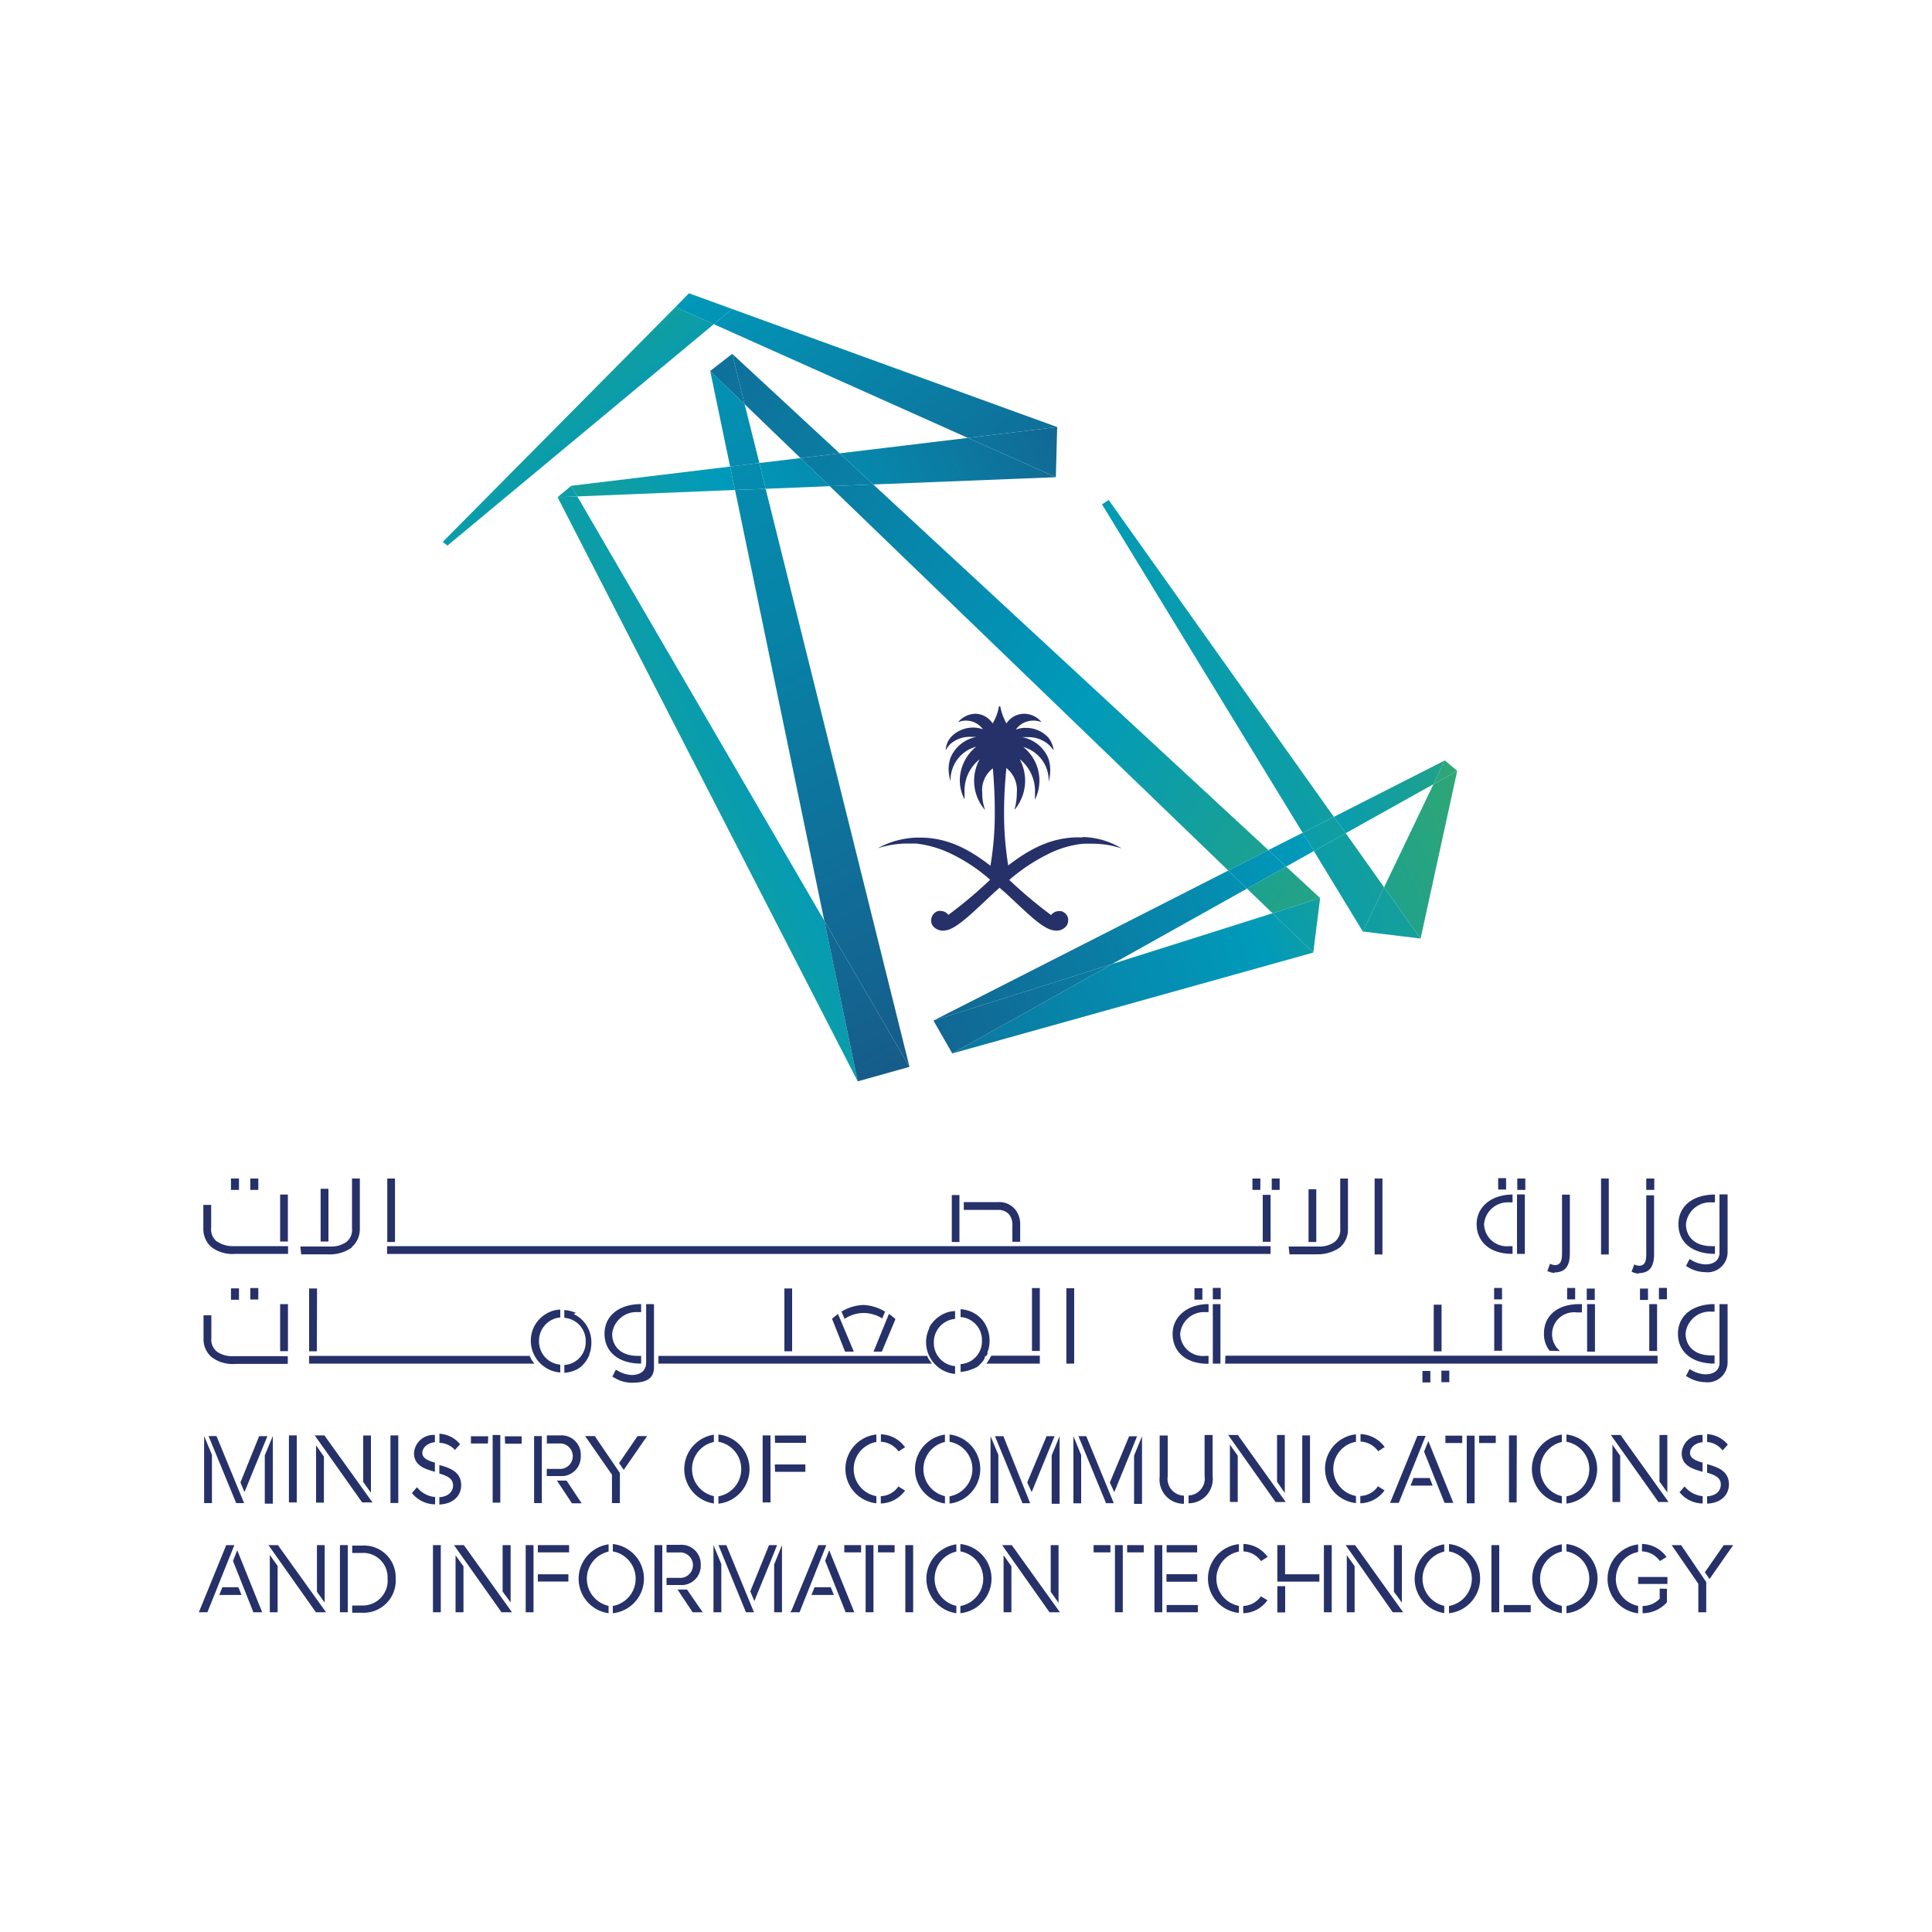 <svg id="Layer_1" data-name="Layer 1" xmlns="http://www.w3.org/2000/svg" xmlns:xlink="http://www.w3.org/1999/xlink" viewBox="0 0 200 200"><defs><style>.cls-1{fill:none;}.cls-2{clip-path:url(#clip-path);}.cls-3{fill:url(#linear-gradient);}.cls-4{fill:#263169;}.cls-5{clip-path:url(#clip-path-2);}.cls-6{fill:url(#linear-gradient-2);}.cls-7{clip-path:url(#clip-path-3);}.cls-8{fill:url(#linear-gradient-3);}.cls-9{clip-path:url(#clip-path-4);}.cls-10{fill:url(#linear-gradient-4);}.cls-11{clip-path:url(#clip-path-5);}.cls-12{fill:url(#linear-gradient-5);}.cls-13{clip-path:url(#clip-path-6);}.cls-14{fill:url(#linear-gradient-6);}.cls-15{clip-path:url(#clip-path-7);}.cls-16{fill:url(#linear-gradient-7);}.cls-17{clip-path:url(#clip-path-8);}.cls-18{fill:url(#linear-gradient-8);}.cls-19{clip-path:url(#clip-path-9);}.cls-20{fill:url(#linear-gradient-9);}.cls-21{clip-path:url(#clip-path-10);}.cls-22{fill:url(#linear-gradient-10);}.cls-23{clip-path:url(#clip-path-11);}.cls-24{fill:url(#linear-gradient-11);}.cls-25{clip-path:url(#clip-path-12);}.cls-26{fill:url(#linear-gradient-12);}.cls-27{clip-path:url(#clip-path-13);}.cls-28{fill:url(#linear-gradient-13);}.cls-29{clip-path:url(#clip-path-14);}.cls-30{fill:url(#linear-gradient-14);}.cls-31{clip-path:url(#clip-path-15);}.cls-32{fill:url(#linear-gradient-15);}.cls-33{clip-path:url(#clip-path-16);}.cls-34{fill:url(#linear-gradient-16);}.cls-35{clip-path:url(#clip-path-17);}.cls-36{fill:url(#linear-gradient-17);}.cls-37{clip-path:url(#clip-path-18);}.cls-38{fill:url(#linear-gradient-18);}.cls-39{clip-path:url(#clip-path-19);}.cls-40{fill:url(#linear-gradient-19);}.cls-41{clip-path:url(#clip-path-20);}.cls-42{fill:url(#linear-gradient-20);}.cls-43{clip-path:url(#clip-path-21);}.cls-44{fill:url(#linear-gradient-21);}.cls-45{clip-path:url(#clip-path-22);}.cls-46{fill:url(#linear-gradient-22);}.cls-47{clip-path:url(#clip-path-23);}.cls-48{fill:url(#linear-gradient-23);}.cls-49{clip-path:url(#clip-path-24);}.cls-50{fill:url(#linear-gradient-24);}.cls-51{clip-path:url(#clip-path-25);}.cls-52{fill:url(#linear-gradient-25);}.cls-53{clip-path:url(#clip-path-26);}.cls-54{fill:url(#linear-gradient-26);}.cls-55{clip-path:url(#clip-path-27);}.cls-56{fill:url(#linear-gradient-27);}.cls-57{clip-path:url(#clip-path-28);}.cls-58{fill:url(#linear-gradient-28);}.cls-59{clip-path:url(#clip-path-29);}.cls-60{fill:url(#linear-gradient-29);}.cls-61{clip-path:url(#clip-path-30);}.cls-62{fill:url(#linear-gradient-30);}.cls-63{clip-path:url(#clip-path-31);}.cls-64{fill:url(#linear-gradient-31);}</style><clipPath id="clip-path"><polygon class="cls-1" points="148.39 81.18 150.85 79.8 149.57 78.72 148.39 81.18"/></clipPath><linearGradient id="linear-gradient" x1="-3828.28" y1="279.15" x2="-3826.66" y2="279.15" gradientTransform="matrix(-94.9, 39.87, -39.87, -94.9, -352005.96, 179190.17)" gradientUnits="userSpaceOnUse"><stop offset="0" stop-color="#4bad4b"/><stop offset="0.34" stop-color="#009aba"/><stop offset="1" stop-color="#253169"/></linearGradient><clipPath id="clip-path-2"><polygon class="cls-1" points="45.83 56.1 46.32 56.48 73.89 33.56 69.92 31.79 45.83 56.1"/></clipPath><linearGradient id="linear-gradient-2" x1="-3781.47" y1="218.46" x2="-3779.85" y2="218.46" gradientTransform="translate(245449.12 267748.21) rotate(50.8) scale(95.89)" gradientUnits="userSpaceOnUse"><stop offset="0" stop-color="#4bad4b"/><stop offset="0.06" stop-color="#47ac51"/><stop offset="0.14" stop-color="#3ba962"/><stop offset="0.23" stop-color="#28a47f"/><stop offset="0.34" stop-color="#0d9da6"/><stop offset="0.38" stop-color="#009aba"/><stop offset="1" stop-color="#253169"/></linearGradient><clipPath id="clip-path-3"><polygon class="cls-1" points="73.89 33.56 100.19 45.33 109.44 44.21 75.8 31.99 73.89 33.56"/></clipPath><linearGradient id="linear-gradient-3" x1="-3781.3" y1="213.94" x2="-3779.68" y2="213.94" gradientTransform="matrix(55.67, 68.25, -68.25, 55.67, 225146.46, 246145.12)" gradientUnits="userSpaceOnUse"><stop offset="0" stop-color="#4bad4b"/><stop offset="0.06" stop-color="#47ac51"/><stop offset="0.14" stop-color="#3ba962"/><stop offset="0.23" stop-color="#28a47f"/><stop offset="0.33" stop-color="#0d9da6"/><stop offset="0.38" stop-color="#009aba"/><stop offset="1" stop-color="#253169"/></linearGradient><clipPath id="clip-path-4"><polygon class="cls-1" points="69.92 31.79 73.89 33.56 75.8 31.99 71.32 30.36 69.92 31.79"/></clipPath><linearGradient id="linear-gradient-4" x1="-3781.3" y1="213.99" x2="-3779.68" y2="213.99" gradientTransform="matrix(55.67, 68.25, -68.25, 55.67, 225141.59, 246149.09)" xlink:href="#linear-gradient-3"/><clipPath id="clip-path-5"><polygon class="cls-1" points="78.61 47.93 79.26 50.6 85.9 50.33 82.87 47.42 78.61 47.93"/></clipPath><linearGradient id="linear-gradient-5" x1="-3720" y1="255.48" x2="-3718.38" y2="255.48" gradientTransform="translate(238746.44 -135472.6) rotate(-25.66) scale(73.62)" gradientUnits="userSpaceOnUse"><stop offset="0" stop-color="#4bad4b"/><stop offset="0.4" stop-color="#009aba"/><stop offset="0.54" stop-color="#0884a9"/><stop offset="0.83" stop-color="#1c4c7e"/><stop offset="0.95" stop-color="#253169"/><stop offset="1" stop-color="#253169"/></linearGradient><clipPath id="clip-path-6"><polygon class="cls-1" points="86.92 46.93 90.4 50.15 109.3 49.4 100.19 45.33 86.92 46.93"/></clipPath><linearGradient id="linear-gradient-6" x1="-3720" y1="255.5" x2="-3718.38" y2="255.5" gradientTransform="translate(238748.03 -135469.26) rotate(-25.66) scale(73.62)" xlink:href="#linear-gradient-5"/><clipPath id="clip-path-7"><polygon class="cls-1" points="59.13 50.29 59.76 51.39 76.09 50.72 75.58 48.3 59.13 50.29"/></clipPath><linearGradient id="linear-gradient-7" x1="-3720" y1="255.44" x2="-3718.38" y2="255.44" gradientTransform="translate(238745.06 -135475.44) rotate(-25.66) scale(73.62)" xlink:href="#linear-gradient-5"/><clipPath id="clip-path-8"><polygon class="cls-1" points="100.19 45.33 109.3 49.4 109.44 44.21 100.19 45.33"/></clipPath><linearGradient id="linear-gradient-8" x1="-3720" y1="255.51" x2="-3718.38" y2="255.51" gradientTransform="translate(238748.6 -135468.06) rotate(-25.66) scale(73.62)" xlink:href="#linear-gradient-5"/><clipPath id="clip-path-9"><polygon class="cls-1" points="57.72 51.47 88.79 111.94 85.33 95.31 59.76 51.39 57.72 51.47"/></clipPath><linearGradient id="linear-gradient-9" x1="-3721.59" y1="255.92" x2="-3719.98" y2="255.92" gradientTransform="translate(245002.87 -139025.13) rotate(-25.66) scale(75.52)" gradientUnits="userSpaceOnUse"><stop offset="0" stop-color="#4bad4b"/><stop offset="0.4" stop-color="#009aba"/><stop offset="0.44" stop-color="#0490b2"/><stop offset="0.7" stop-color="#165d8b"/><stop offset="0.89" stop-color="#213d72"/><stop offset="1" stop-color="#253169"/></linearGradient><clipPath id="clip-path-10"><polygon class="cls-1" points="57.72 51.47 59.76 51.39 59.13 50.29 57.72 51.47"/></clipPath><linearGradient id="linear-gradient-10" x1="-3721.59" y1="255.75" x2="-3719.98" y2="255.75" gradientTransform="translate(244993.81 -139043.98) rotate(-25.66) scale(75.52)" xlink:href="#linear-gradient-9"/><clipPath id="clip-path-11"><polygon class="cls-1" points="75.58 48.3 78.61 47.93 77.08 41.84 73.52 38.4 75.58 48.3"/></clipPath><linearGradient id="linear-gradient-11" x1="-3789.57" y1="222.95" x2="-3787.95" y2="222.95" gradientTransform="translate(213447.59 335074.78) rotate(60.88) scale(104.65)" gradientUnits="userSpaceOnUse"><stop offset="0" stop-color="#009aba"/><stop offset="0.17" stop-color="#009aba"/><stop offset="0.31" stop-color="#0294b5"/><stop offset="0.49" stop-color="#0882a7"/><stop offset="0.7" stop-color="#136591"/><stop offset="0.94" stop-color="#213d72"/><stop offset="1" stop-color="#253169"/></linearGradient><clipPath id="clip-path-12"><polygon class="cls-1" points="76.09 50.72 85.33 95.31 94.15 110.44 79.26 50.6 76.09 50.72"/></clipPath><linearGradient id="linear-gradient-12" x1="-3789.57" y1="223" x2="-3787.95" y2="223" gradientTransform="translate(213443.07 335077.31) rotate(60.88) scale(104.65)" xlink:href="#linear-gradient-11"/><clipPath id="clip-path-13"><polygon class="cls-1" points="75.58 48.3 76.09 50.72 79.26 50.6 78.61 47.93 75.58 48.3"/></clipPath><linearGradient id="linear-gradient-13" x1="-3789.57" y1="222.96" x2="-3787.95" y2="222.96" gradientTransform="translate(213446.95 335075.16) rotate(60.88) scale(104.65)" xlink:href="#linear-gradient-11"/><clipPath id="clip-path-14"><polygon class="cls-1" points="88.79 111.94 94.15 110.44 85.33 95.31 88.79 111.94"/></clipPath><linearGradient id="linear-gradient-14" x1="-3789.57" y1="223" x2="-3787.95" y2="223" gradientTransform="translate(213437.34 335080.5) rotate(60.88) scale(104.65)" xlink:href="#linear-gradient-11"/><clipPath id="clip-path-15"><polygon class="cls-1" points="85.9 50.33 127.15 90.12 131.3 88 90.4 50.15 85.9 50.33"/></clipPath><linearGradient id="linear-gradient-15" x1="-3794.59" y1="306.41" x2="-3792.98" y2="306.41" gradientTransform="translate(-384111.7 -242602.79) rotate(-143.11) scale(119.39)" gradientUnits="userSpaceOnUse"><stop offset="0" stop-color="#4bad4b"/><stop offset="0.34" stop-color="#009aba"/><stop offset="1" stop-color="#253169"/></linearGradient><clipPath id="clip-path-16"><polygon class="cls-1" points="77.08 41.84 82.87 47.42 86.92 46.93 75.8 36.63 77.08 41.84"/></clipPath><linearGradient id="linear-gradient-16" x1="-3794.59" y1="306.44" x2="-3792.98" y2="306.44" gradientTransform="translate(-384109.92 -242605.17) rotate(-143.11) scale(119.39)" xlink:href="#linear-gradient-15"/><clipPath id="clip-path-17"><polygon class="cls-1" points="129.09 91.99 131.73 94.54 136.66 92.97 133.14 89.71 129.09 91.99"/></clipPath><linearGradient id="linear-gradient-17" x1="-3794.59" y1="306.4" x2="-3792.97" y2="306.4" gradientTransform="translate(-384112.95 -242601.1) rotate(-143.11) scale(119.39)" xlink:href="#linear-gradient-15"/><clipPath id="clip-path-18"><polygon class="cls-1" points="82.87 47.42 85.9 50.33 90.4 50.15 86.92 46.93 82.87 47.42"/></clipPath><linearGradient id="linear-gradient-18" x1="-3794.59" y1="306.43" x2="-3792.97" y2="306.43" gradientTransform="translate(-384110.29 -242604.63) rotate(-143.11) scale(119.39)" xlink:href="#linear-gradient-15"/><clipPath id="clip-path-19"><polygon class="cls-1" points="73.52 38.4 77.08 41.84 75.8 36.63 73.52 38.4"/></clipPath><linearGradient id="linear-gradient-19" x1="-3794.59" y1="306.42" x2="-3792.97" y2="306.42" gradientTransform="translate(-384109.73 -242605.38) rotate(-143.11) scale(119.39)" xlink:href="#linear-gradient-15"/><clipPath id="clip-path-20"><polygon class="cls-1" points="115.14 99.79 98.58 109.05 135.95 98.61 131.73 94.54 115.14 99.79"/></clipPath><linearGradient id="linear-gradient-20" x1="-3841.3" y1="282.33" x2="-3839.68" y2="282.33" gradientTransform="translate(-273827.51 139634.5) rotate(157.21) scale(79.83)" gradientUnits="userSpaceOnUse"><stop offset="0" stop-color="#4bad4b"/><stop offset="0.22" stop-color="#009aba"/><stop offset="1" stop-color="#253169"/></linearGradient><clipPath id="clip-path-21"><polygon class="cls-1" points="131.73 94.54 135.95 98.61 136.66 92.97 131.73 94.54"/></clipPath><linearGradient id="linear-gradient-21" x1="-3841.3" y1="282.32" x2="-3839.68" y2="282.32" gradientTransform="translate(-273827.32 139634.96) rotate(157.21) scale(79.83)" xlink:href="#linear-gradient-20"/><clipPath id="clip-path-22"><polygon class="cls-1" points="96.63 105.65 115.14 99.79 129.09 91.99 127.15 90.12 96.63 105.65"/></clipPath><linearGradient id="linear-gradient-22" x1="-3833.02" y1="280.31" x2="-3831.4" y2="280.31" gradientTransform="translate(-318925.37 162452.26) rotate(157.21) scale(93.16)" gradientUnits="userSpaceOnUse"><stop offset="0" stop-color="#4bad4b"/><stop offset="0.26" stop-color="#009aba"/><stop offset="0.46" stop-color="#0d749d"/><stop offset="0.69" stop-color="#1a5081"/><stop offset="0.88" stop-color="#22396f"/><stop offset="1" stop-color="#253169"/></linearGradient><clipPath id="clip-path-23"><polygon class="cls-1" points="131.3 88 133.14 89.71 136.01 88.1 134.85 86.21 131.3 88"/></clipPath><linearGradient id="linear-gradient-23" x1="-3833.02" y1="280.31" x2="-3831.4" y2="280.31" gradientTransform="translate(-318925.74 162451.42) rotate(157.21) scale(93.16)" xlink:href="#linear-gradient-22"/><clipPath id="clip-path-24"><polygon class="cls-1" points="138.08 84.56 139.31 86.25 148.39 81.18 149.57 78.72 138.08 84.56"/></clipPath><linearGradient id="linear-gradient-24" x1="-3833.02" y1="280.31" x2="-3831.4" y2="280.31" gradientTransform="translate(-318925.96 162450.85) rotate(157.21) scale(93.16)" xlink:href="#linear-gradient-22"/><clipPath id="clip-path-25"><polygon class="cls-1" points="127.15 90.12 129.09 91.99 133.14 89.71 131.3 88 127.15 90.12"/></clipPath><linearGradient id="linear-gradient-25" x1="-3833.02" y1="280.31" x2="-3831.4" y2="280.31" gradientTransform="translate(-318925.65 162451.65) rotate(157.21) scale(93.16)" xlink:href="#linear-gradient-22"/><clipPath id="clip-path-26"><polygon class="cls-1" points="96.63 105.65 98.58 109.05 115.14 99.79 96.63 105.65"/></clipPath><linearGradient id="linear-gradient-26" x1="-3833.02" y1="280.29" x2="-3831.4" y2="280.29" gradientTransform="translate(-318924.84 162453.58) rotate(157.21) scale(93.16)" xlink:href="#linear-gradient-22"/><clipPath id="clip-path-27"><polygon class="cls-1" points="148.39 81.18 143.28 91.85 147.06 97.16 150.85 79.8 148.39 81.18"/></clipPath><linearGradient id="linear-gradient-27" x1="-3828.28" y1="279.13" x2="-3826.66" y2="279.13" gradientTransform="matrix(-94.9, 39.87, -39.87, -94.9, -352004.06, 179194.65)" xlink:href="#linear-gradient"/><clipPath id="clip-path-28"><polygon class="cls-1" points="136.01 88.1 141.08 96.43 143.28 91.85 139.31 86.25 136.01 88.1"/></clipPath><linearGradient id="linear-gradient-28" x1="-3828.77" y1="279.25" x2="-3827.16" y2="279.25" gradientTransform="translate(-348228.59 177283.48) rotate(157.21) scale(101.82)" gradientUnits="userSpaceOnUse"><stop offset="0" stop-color="#4bad4b"/><stop offset="0.31" stop-color="#009aba"/><stop offset="1" stop-color="#253169"/></linearGradient><clipPath id="clip-path-29"><polygon class="cls-1" points="114.08 52.21 134.85 86.21 138.08 84.56 114.77 51.76 114.08 52.21"/></clipPath><linearGradient id="linear-gradient-29" x1="-3828.77" y1="279.34" x2="-3827.16" y2="279.34" gradientTransform="translate(-348234.97 177268.32) rotate(157.21) scale(101.82)" xlink:href="#linear-gradient-28"/><clipPath id="clip-path-30"><polygon class="cls-1" points="134.85 86.21 136.01 88.1 139.31 86.25 138.08 84.56 134.85 86.21"/></clipPath><linearGradient id="linear-gradient-30" x1="-3828.77" y1="279.27" x2="-3827.16" y2="279.27" gradientTransform="translate(-348230 177280.14) rotate(157.21) scale(101.82)" xlink:href="#linear-gradient-28"/><clipPath id="clip-path-31"><polygon class="cls-1" points="141.08 96.43 147.06 97.16 143.28 91.85 141.08 96.43"/></clipPath><linearGradient id="linear-gradient-31" x1="-3828.77" y1="279.23" x2="-3827.16" y2="279.23" gradientTransform="translate(-348227.44 177286.24) rotate(157.21) scale(101.82)" xlink:href="#linear-gradient-28"/></defs><g class="cls-2"><polygon class="cls-3" points="151.73 80.81 148.75 82.06 147.51 79.08 150.48 77.84 151.73 80.81"/></g><path class="cls-4" d="M112.06,86.68h-.4c-2.85,0-5.09,1.22-7.29,2.91a33.73,33.73,0,0,1-.43-5.54c0-1.91.14-3.5.24-4.54a2.89,2.89,0,0,1,1.08,2.55,6,6,0,0,1-.26,1.79,4.65,4.65,0,0,0,1.12-3,4.88,4.88,0,0,0-.55-2.26,4.26,4.26,0,0,1,1.57,3.53c0,.24,0,.44,0,.65a4.44,4.44,0,0,0-1.21-5.44,3.59,3.59,0,0,1,2.63,3.52s0,0,0,.07a4.72,4.72,0,0,0,.16-1.23,3.72,3.72,0,0,0-.2-1.2,3.67,3.67,0,0,0-2.71-2.18,4.61,4.61,0,0,1,.51,0,3.21,3.21,0,0,1,2.2.74,3.37,3.37,0,0,1,.55.63,2.57,2.57,0,0,0-.55-1.33,3.12,3.12,0,0,0-2.36-1,2.62,2.62,0,0,0-1,.18A2.16,2.16,0,0,1,107,74.6a2.26,2.26,0,0,1,.82.15,2.36,2.36,0,0,0-1.79-.86,2.17,2.17,0,0,0-1.84,1c-.1-.16-.18-.37-.28-.57a5.39,5.39,0,0,1-.35-1.14s0-.06-.08-.06-.06,0-.08.06a4.87,4.87,0,0,1-.35,1.14,3.1,3.1,0,0,1-.3.57,2.15,2.15,0,0,0-1.79-1,2.4,2.4,0,0,0-1.79.88,1.83,1.83,0,0,1,.81-.17,2.13,2.13,0,0,1,1.77.9,2.76,2.76,0,0,0-1-.18,3.11,3.11,0,0,0-2.32,1,2.16,2.16,0,0,0-.53,1.35A2.86,2.86,0,0,1,98.4,77a3.05,3.05,0,0,1,2.12-.72c.18,0,.37,0,.59,0a3.61,3.61,0,0,0-2.71,2.16,3.57,3.57,0,0,0-.2,1.16,4.39,4.39,0,0,0,.2,1.27v-.07a3.57,3.57,0,0,1,2.65-3.5,4.53,4.53,0,0,0-1.69,3.44,4.17,4.17,0,0,0,.49,2c0-.23,0-.47,0-.73a4.1,4.1,0,0,1,1.56-3.4,4.6,4.6,0,0,0,.57,5.25,5.19,5.19,0,0,1-.3-1.79,2.82,2.82,0,0,1,1.1-2.53c.08,1,.2,2.59.2,4.48a32.39,32.39,0,0,1-.45,5.6c-2.19-1.69-4.43-2.91-7.26-2.91h-.41a8.89,8.89,0,0,0-4,1.1,0,0,0,0,0,0,0,0,0,0,0,0,0,0h0a10.37,10.37,0,0,1,3.07-.49c.29,0,.59,0,.88,0a11.34,11.34,0,0,1,3.52,1,17.84,17.84,0,0,1,4.17,2.75,45.87,45.87,0,0,1-4.33,3.64,1,1,0,0,0-.8-.41.9.9,0,0,0-.22,0,1,1,0,0,0-.75,1,.86.86,0,0,0,.22.61,1.33,1.33,0,0,0,1,.43,2,2,0,0,0,.73-.16c1.22-.51,2.77-2.14,4.64-3.85l.49-.43c.18.16.33.31.49.43,1.89,1.71,3.42,3.34,4.64,3.85a2.15,2.15,0,0,0,.73.16,1.27,1.27,0,0,0,1-.43.86.86,0,0,0,.23-.61,1,1,0,0,0,0-.24,1,1,0,0,0-.74-.74.82.82,0,0,0-.22,0,1,1,0,0,0-.8.41,48.54,48.54,0,0,1-4.33-3.64,19,19,0,0,1,4.17-2.75,10.22,10.22,0,0,1,3.52-1c.29,0,.59,0,.88,0a9.72,9.72,0,0,1,3.07.49h0a0,0,0,0,0,0,0s0,0,0,0a8.1,8.1,0,0,0-4-1.18"/><g class="cls-5"><polygon class="cls-6" points="62.69 18.04 85.98 46.61 57.03 70.23 33.74 41.64 62.69 18.04"/></g><g class="cls-7"><polygon class="cls-8" points="95.25 14.56 115.97 39.99 88.1 62.73 67.35 37.3 95.25 14.56"/></g><g class="cls-9"><polygon class="cls-10" points="73.44 27.49 77.37 32.27 72.26 36.43 68.35 31.64 73.44 27.49"/></g><g class="cls-11"><polygon class="cls-12" points="77.37 48.01 84.54 44.57 87.14 50.01 79.98 53.45 77.37 48.01"/></g><g class="cls-13"><polygon class="cls-14" points="85.03 46.22 105.1 36.59 111.19 49.26 91.11 58.89 85.03 46.22"/></g><g class="cls-15"><polygon class="cls-16" points="57.93 48.89 72.91 41.68 77.29 50.8 62.3 58.01 57.93 48.89"/></g><g class="cls-17"><polygon class="cls-18" points="98.16 45.16 107.71 40.58 111.47 48.42 101.92 53 98.16 45.16"/></g><g class="cls-19"><polygon class="cls-20" points="34.08 62.73 82.97 39.26 112.43 100.58 63.55 124.06 34.08 62.73"/></g><g class="cls-21"><polygon class="cls-22" points="57.27 50.52 59.37 49.5 60.21 51.25 58.11 52.27 57.27 50.52"/></g><g class="cls-23"><polygon class="cls-24" points="77.41 36.24 82.81 45.96 74.72 50.48 69.31 40.74 77.41 36.24"/></g><g class="cls-25"><polygon class="cls-26" points="89.87 42.92 119.58 96.25 80.36 118.11 50.66 64.77 89.87 42.92"/></g><g class="cls-27"><polygon class="cls-28" points="78.39 46.36 80.46 50.07 76.45 52.31 74.4 48.6 78.39 46.36"/></g><g class="cls-29"><polygon class="cls-30" points="92.05 91.56 101.21 108 87.43 115.69 78.27 99.24 92.05 91.56"/></g><g class="cls-31"><polygon class="cls-32" points="114.93 111.92 66.7 75.72 102.25 28.37 150.48 64.57 114.93 111.92"/></g><g class="cls-33"><polygon class="cls-34" points="82.91 52.76 70.63 43.53 79.81 31.3 92.09 40.52 82.91 52.76"/></g><g class="cls-35"><polygon class="cls-36" points="133.93 98.18 126.76 92.81 131.81 86.07 138.98 91.46 133.93 98.18"/></g><g class="cls-37"><polygon class="cls-38" points="87.69 53.96 81.24 49.11 85.58 43.31 92.03 48.16 87.69 53.96"/></g><g class="cls-39"><polygon class="cls-40" points="75.8 43.55 71.02 39.97 74.8 34.92 79.59 38.52 75.8 43.55"/></g><g class="cls-41"><polygon class="cls-42" points="141.12 106.88 104.2 122.39 93.41 96.72 130.35 81.2 141.12 106.88"/></g><g class="cls-43"><polygon class="cls-44" points="138.68 97.75 132.47 100.36 129.72 93.82 135.93 91.22 138.68 97.75"/></g><g class="cls-45"><polygon class="cls-46" points="134.62 103.33 101.5 117.24 91.07 92.46 124.22 78.53 134.62 103.33"/></g><g class="cls-47"><polygon class="cls-48" points="137.25 89.18 132 91.4 130.04 86.74 135.29 84.52 137.25 89.18"/></g><g class="cls-49"><polygon class="cls-50" points="152.25 85.13 139.81 90.36 135.4 79.84 147.84 74.62 152.25 85.13"/></g><g class="cls-51"><polygon class="cls-52" points="134.56 91.38 128.05 94.13 125.72 88.61 132.24 85.86 134.56 91.38"/></g><g class="cls-53"><polygon class="cls-54" points="118.44 107.67 99.4 115.67 93.31 101.17 112.37 93.17 118.44 107.67"/></g><g class="cls-55"><polygon class="cls-56" points="157.06 94.56 144.42 99.87 137.09 82.4 149.71 77.09 157.06 94.56"/></g><g class="cls-57"><polygon class="cls-58" points="146.92 94.9 137.09 99.04 132.36 87.78 142.2 83.66 146.92 94.9"/></g><g class="cls-59"><polygon class="cls-60" points="150.4 81.04 117.68 94.78 101.78 56.93 134.5 43.19 150.4 81.04"/></g><g class="cls-61"><polygon class="cls-62" points="140.59 87.57 135.52 89.71 133.56 85.09 138.63 82.95 140.59 87.57"/></g><g class="cls-63"><polygon class="cls-64" points="148.96 96.37 141.97 99.3 139.18 92.64 146.17 89.71 148.96 96.37"/></g><path class="cls-4" d="M29.91,148.59h.81v6.94h-.81Zm10.51,7h.81v-7h-.81Zm94.39,0h.8v-7h-.8Zm22.21-7h-.81v6.94H157Zm-112,3.72v-.9c-.73-.21-1.3-.46-1.3-1s.53-1.05,1.3-1.11v-.75a2,2,0,0,0-2.16,1.89c0,1.28,1.13,1.63,2.16,1.92m.46-3A2.26,2.26,0,0,1,47,150l.08.11.55-.6-.07-.09a3,3,0,0,0-2.07-1v.77Zm-.46,5.61a2.71,2.71,0,0,1-1.77-.91l-.09-.1-.52.61.07.07a3.1,3.1,0,0,0,2.33,1.09v-.76Zm.46-3.33v.9c.81.24,1.42.5,1.42,1.24,0,.55-.39,1.14-1.42,1.21v.76c1.65-.09,2.26-1.09,2.26-2,0-1.42-1.23-1.81-2.26-2.09m10.61-3h-.8v6.94h.8Zm.48.77h1.29a1.32,1.32,0,1,1,0,2.63H56.6v.74h1.73a2,2,0,0,0,1.79-2.06A2,2,0,0,0,58,148.59H56.61v.77Zm2.08,3.84h-1l1.56,2.35h1Zm2.92-4.61h-1l2.78,4v2.94h.82v-3.12Zm3,3.5,2.42-3.5H66l-1.91,2.8Zm-39.26,2.3,2.37-5.79h-.85l-1.94,4.79Zm-2.9-5.8h-.82l2.86,6.94h.82Zm5,2v5h.83v-7h0Zm-6.28-2h0v6.94h.81v-5Zm85.67,5.8,1.75-4.28.62-1.51h-.83l-2,4.79Zm2.07-3.79v5h.82v-7h0Zm-5-2H103l2.82,6.87,0,.07h.82Zm-1.33,0h0v6.94h.81v-5Zm9.91,0h-.82l.05.1,2.79,6.77,0,.07h.83Zm2.9,5.8,1.75-4.28.61-1.51h-.82l-2,4.79Zm2.05-3.79v5h.82v-7h0Zm-6.28-2h0v6.94h.8v-5Zm-60.58,0H48.75v.75h1.76Zm1.75.77H54v-.76H52.26ZM51,155.55h.79v-7H51Zm22.9-.67a2.87,2.87,0,0,1,0-5.61v-.75a3.6,3.6,0,0,0,0,7.12Zm.47-6.38v.75a2.87,2.87,0,0,1,0,5.65v.76a3.6,3.6,0,0,0,0-7.16m5.86.86h3.21v-.76H80.21Zm-.47-.77h-.81v6.94h.81Zm.47,3.77h3.14v-.76H80.21ZM93,153.88l-.07.09a2.26,2.26,0,0,1-1.75.91v.76a3.19,3.19,0,0,0,2.43-1.23l.09-.1Zm-1.81-4.63a2.41,2.41,0,0,1,1.76.91l.07.09.68-.44-.09-.1a3.17,3.17,0,0,0-2.42-1.23Zm-.47,5.63a2.85,2.85,0,0,1,0-5.61v-.77a3.58,3.58,0,0,0,0,7.12Zm7.1,0a2.88,2.88,0,0,1,0-5.61v-.76a3.6,3.6,0,0,0,0,7.13Zm.48-6.38v.75a2.87,2.87,0,0,1,0,5.65v.75a3.6,3.6,0,0,0,0-7.15m63.38,6.38a2.88,2.88,0,0,1,0-5.61v-.76a3.6,3.6,0,0,0,0,7.13Zm.48-6.38v.75a2.87,2.87,0,0,1,0,5.65v.75a3.6,3.6,0,0,0,0-7.15m-39.6,6.33a1.75,1.75,0,0,1-1.68-2V148.6h-.83v4.27a2.5,2.5,0,0,0,2.51,2.8v-.82Zm2.14-6.26v4.24a1.75,1.75,0,0,1-1.66,2v.81a2.51,2.51,0,0,0,2.49-2.81v-4.26h-.83Zm15.67,6.29a2.85,2.85,0,0,1,0-5.61v-.77a3.58,3.58,0,0,0,0,7.12Zm.47-5.63a2.41,2.41,0,0,1,1.76.91l.07.09.68-.44-.09-.1a3.19,3.19,0,0,0-2.42-1.23Zm1.81,4.63-.07.09a2.26,2.26,0,0,1-1.76.91v.76a3.16,3.16,0,0,0,2.43-1.23l.08-.1ZM33.58,148.59h-1l4.91,6.94h1.07Zm4.82,5.94V148.6h-.8v4.81Zm-5.68-4.91v5.93h.81v-4.77Zm118.65-1h-1.74v.76h1.74Zm1.28,0h-.81v7h.81Zm.47.76h1.72v-.76h-1.72ZM133,154.55v-6h-.8v4.84Zm-4.86-6h-1l4.91,6.94h1.05Zm-.82,1v5.93h.81v-4.79Zm40.44-1h-1l4.92,6.94h1.05Zm4.84,5.94v-5.94h-.81v4.82Zm-5.68-4.93v5.93h.8v-4.79ZM148,153h-1.67l-.31.79h2.29Zm-.14-3.82-.44,1.09,2.12,5.31h.91Zm-.28-.54h-.85l-2.77,6.79-.07.15h.91Z"/><path class="cls-4" d="M176.25,152.31v-.9c-.74-.21-1.3-.46-1.3-1s.52-1.05,1.3-1.11v-.75a2,2,0,0,0-2.16,1.89c0,1.28,1.12,1.63,2.16,1.92"/><path class="cls-4" d="M176.72,149.27a2.26,2.26,0,0,1,1.51.77l.09.11.54-.6-.07-.09a3,3,0,0,0-2.07-1v.77Z"/><path class="cls-4" d="M176.25,154.88a2.71,2.71,0,0,1-1.78-.91l-.08-.1-.53.61.07.07a3.12,3.12,0,0,0,2.33,1.09v-.76Z"/><path class="cls-4" d="M176.72,151.55v.9c.81.24,1.42.5,1.42,1.24,0,.55-.39,1.14-1.42,1.21v.76c1.65-.09,2.26-1.09,2.26-2,0-1.42-1.24-1.81-2.26-2.09"/><rect class="cls-4" x="44.82" y="159.95" width="0.81" height="6.95"/><rect class="cls-4" x="93.72" y="159.95" width="0.81" height="6.95"/><polygon class="cls-4" points="174.03 159.95 173.05 159.95 175.81 163.95 175.81 166.9 176.63 166.9 176.63 163.78 174.03 159.95"/><polygon class="cls-4" points="176.97 163.46 179.42 159.95 178.44 159.95 176.49 162.76 176.97 163.46"/><polygon class="cls-4" points="75.19 159.95 74.37 159.95 74.42 160.06 77.19 166.83 77.23 166.9 78.05 166.9 75.19 159.95"/><polygon class="cls-4" points="78.09 165.74 79.84 161.46 80.44 159.95 79.61 159.95 77.67 164.74 78.09 165.74"/><polygon class="cls-4" points="73.86 159.95 73.86 159.95 73.86 166.9 74.67 166.9 74.67 161.92 73.86 159.95"/><polygon class="cls-4" points="80.14 161.95 80.14 166.9 80.95 166.9 80.95 159.95 80.95 159.95 80.14 161.95"/><rect class="cls-4" x="89.61" y="159.95" width="0.81" height="6.95"/><rect class="cls-4" x="90.89" y="159.95" width="1.72" height="0.75"/><rect class="cls-4" x="87.4" y="159.95" width="1.74" height="0.75"/><path class="cls-4" d="M63,166.24a2.88,2.88,0,0,1,0-5.62v-.75A3.6,3.6,0,0,0,63,167Z"/><path class="cls-4" d="M63.44,159.85v.75a2.87,2.87,0,0,1,0,5.65V167a3.6,3.6,0,0,0,0-7.16"/><path class="cls-4" d="M99,166.24a2.88,2.88,0,0,1,0-5.62v-.75A3.6,3.6,0,0,0,99,167Z"/><path class="cls-4" d="M99.42,159.85v.75a2.87,2.87,0,0,1,0,5.65V167a3.6,3.6,0,0,0,0-7.16"/><rect class="cls-4" x="120.77" y="162.97" width="3.16" height="0.75"/><rect class="cls-4" x="120.77" y="166.15" width="3.23" height="0.75"/><polygon class="cls-4" points="24.56 160.48 24.12 161.59 26.23 166.9 27.14 166.9 24.56 160.48"/><polygon class="cls-4" points="24.68 164.31 23.02 164.31 22.7 165.11 25 165.11 24.68 164.31"/><polygon class="cls-4" points="24.26 159.95 23.42 159.95 20.65 166.74 20.58 166.9 21.47 166.9 24.26 159.95"/><polygon class="cls-4" points="33.61 165.9 33.61 159.95 32.81 159.95 32.81 164.78 33.61 165.9"/><polygon class="cls-4" points="28.77 159.95 27.79 159.95 32.7 166.9 33.75 166.9 28.77 159.95"/><polygon class="cls-4" points="27.93 160.97 27.93 166.9 28.74 166.9 28.74 162.11 27.93 160.97"/><polygon class="cls-4" points="103.89 160.99 103.89 166.9 104.7 166.9 104.7 162.15 103.89 160.99"/><polygon class="cls-4" points="109.58 165.92 109.58 159.95 108.77 159.95 108.77 164.78 109.58 165.92"/><polygon class="cls-4" points="108.65 166.9 109.72 166.9 104.74 159.95 103.74 159.95 108.61 166.85 108.65 166.9"/><polygon class="cls-4" points="145.12 165.9 145.12 159.95 144.3 159.95 144.3 164.78 145.12 165.9"/><polygon class="cls-4" points="140.28 159.95 139.3 159.95 144.18 166.9 145.25 166.9 140.28 159.95"/><polygon class="cls-4" points="139.42 160.99 139.42 166.9 140.23 166.9 140.23 162.13 139.42 160.99"/><polygon class="cls-4" points="52.86 165.88 52.86 159.95 52.03 159.95 52.03 164.76 52.86 165.88"/><polygon class="cls-4" points="47.16 161.01 47.16 166.9 47.98 166.9 47.98 162.15 47.16 161.01"/><polygon class="cls-4" points="51.91 166.9 53 166.9 48.02 159.95 47 159.95 51.88 166.85 51.91 166.9"/><rect class="cls-4" x="35.19" y="159.95" width="0.81" height="6.95"/><path class="cls-4" d="M37.46,160h-1v.76h1a2.52,2.52,0,0,1,2.66,2.65,2.57,2.57,0,0,1-2.66,2.79h-1v.75h1a3.33,3.33,0,0,0,3.5-3.54,3.28,3.28,0,0,0-3.5-3.41"/><rect class="cls-4" x="54.42" y="159.95" width="0.81" height="6.95"/><rect class="cls-4" x="55.68" y="159.95" width="3.23" height="0.75"/><rect class="cls-4" x="55.68" y="162.97" width="3.16" height="0.75"/><path class="cls-4" d="M69,160.71h1.3a1.32,1.32,0,1,1,0,2.63H69v.74h1.74A2,2,0,0,0,72.54,162a2,2,0,0,0-2.15-2.08H69Z"/><polygon class="cls-4" points="71.12 164.55 70.14 164.55 71.7 166.9 72.74 166.9 71.12 164.55"/><rect class="cls-4" x="67.75" y="159.95" width="0.81" height="6.95"/><polygon class="cls-4" points="86 164.31 84.32 164.31 84 165.11 86.32 165.11 86 164.31"/><polygon class="cls-4" points="85.84 160.48 85.42 161.57 87.54 166.9 88.44 166.9 85.84 160.48"/><polygon class="cls-4" points="85.54 159.95 84.72 159.95 81.93 166.74 81.79 166.9 82.77 166.9 85.54 159.95"/><polygon class="cls-4" points="136.58 163.73 136.58 162.97 133.03 162.97 133.03 159.95 132.23 159.95 132.23 163.73 136.58 163.73"/><rect class="cls-4" x="132.23" y="164.2" width="0.81" height="2.72"/><path class="cls-4" d="M170,160.6a2.34,2.34,0,0,1,1.77.92l.07.08.68-.43-.09-.11a3.18,3.18,0,0,0-2.45-1.23v.77Z"/><polygon class="cls-4" points="169.58 163.97 172.61 163.97 172.61 163.97 172.61 163.25 169.58 163.25 169.58 163.97"/><path class="cls-4" d="M171.81,164.45v1.05a2.44,2.44,0,0,1-1.77.75V167a3.39,3.39,0,0,0,2.52-1.13l0,0v-1.4Z"/><path class="cls-4" d="M169.58,166.24a2.84,2.84,0,0,1,0-5.58v-.78a3.59,3.59,0,0,0,0,7.13Z"/><rect class="cls-4" x="155.67" y="166.15" width="2.79" height="0.75"/><rect class="cls-4" x="115.42" y="159.95" width="0.81" height="6.95"/><rect class="cls-4" x="116.68" y="159.95" width="1.72" height="0.75"/><rect class="cls-4" x="113.21" y="159.95" width="1.74" height="0.75"/><rect class="cls-4" x="119.51" y="159.95" width="0.81" height="6.95"/><rect class="cls-4" x="120.77" y="162.97" width="3.16" height="0.75"/><rect class="cls-4" x="120.77" y="159.95" width="3.16" height="0.75"/><rect class="cls-4" x="137.05" y="159.95" width="0.81" height="6.95"/><rect class="cls-4" x="154.39" y="159.95" width="0.81" height="6.95"/><path class="cls-4" d="M161.68,166.24a2.88,2.88,0,0,1,0-5.62v-.75a3.6,3.6,0,0,0,0,7.12Z"/><path class="cls-4" d="M162.16,159.85v.75a2.87,2.87,0,0,1,0,5.65V167a3.6,3.6,0,0,0,0-7.16"/><path class="cls-4" d="M149.51,166.24a2.88,2.88,0,0,1,0-5.62v-.75a3.6,3.6,0,0,0,0,7.12Z"/><path class="cls-4" d="M150,159.85v.75a2.87,2.87,0,0,1,0,5.65V167a3.6,3.6,0,0,0,0-7.16"/><path class="cls-4" d="M128.25,166.24a2.86,2.86,0,0,1,0-5.62v-.77a3.58,3.58,0,0,0,0,7.12Z"/><path class="cls-4" d="M128.72,160.6a2.34,2.34,0,0,1,1.75.92l.07.08.69-.43-.09-.11a3.19,3.19,0,0,0-2.42-1.23Z"/><path class="cls-4" d="M130.53,165.25l-.07.09a2.34,2.34,0,0,1-1.76.91V167a3.16,3.16,0,0,0,2.42-1.23l.09-.11Z"/><path class="cls-4" d="M132.47,122h-.82v1.18h.82Zm3.76,7.84a4,4,0,0,0,2.47-.7,2.44,2.44,0,0,0,.84-1.89V122h-.8v5.16a1.59,1.59,0,0,1-.6,1.42,2.66,2.66,0,0,1-1.6.46H133.4l.09.81h2.74Zm-4.7-6.15h-.81v4.86h.81ZM130.47,122h-.82v1.18h.82Zm-26,3.72a1.79,1.79,0,0,1,.33,1.18v1.65h.81v-1.79a2.4,2.4,0,0,0-.53-1.57,2.12,2.12,0,0,0-1.72-.75H99.77v.81h3.63a1.42,1.42,0,0,1,1.06.47M143.11,122h-.81v7.86h.81Zm-6.85,1.11h-.8v5.46h.8Zm-36.94.6h-.79v4.86h.79Zm-8,12.8.3-.73a4.7,4.7,0,0,0-2.24-.69,4.65,4.65,0,0,0-2.27.69l.32.75a3.61,3.61,0,0,1,2-.61,3.7,3.7,0,0,1,1.94.59m-4.7-.42c-.17.12-.33.25-.45.35l-.09.07,1.35,3.41h.91L86.74,136Zm6,.53,0-.11-.09-.07c-.14-.1-.28-.23-.45-.35l-.11-.07-1.59,3.9h.86ZM82,133.38h-.8v6.5H82ZM131.53,129H40.07v.81h91.46ZM34,123.06h-.81v5.46H34Zm115.23,12h-.81v4.83h.81Zm-24.76-1.7h-.82v1.18h.82ZM40.89,122h-.8v6.57h.8Zm125.65,0h-.8v7.86h.8Zm-1.45,11.39h-.83v1.18h.83Zm5.51,0h-.83v1.18h.83Zm-6.3,6.53h.81V135h-.81ZM155.49,135h-.81v4.83h.81Zm5.44-3.28c1.4,0,1.58-1.1,1.58-2v-6.05h-.81v6.05c0,.74-.12,1.24-.73,1.24a1.15,1.15,0,0,1-.36-.07l-.15-.07-.28.76.14.05a1.54,1.54,0,0,0,.61.14M171.25,122h-.83v1.18h.83Zm-1.6,9.79c1.4,0,1.58-1.1,1.58-2v-6.05h-.81v6.05c0,.74-.12,1.24-.74,1.24a1.27,1.27,0,0,1-.35-.07l-.15-.07-.28.76.14.05a1.5,1.5,0,0,0,.61.14m7.88-1.95h0V129h-.33c-2,0-2.67-1.21-2.67-2.27a2.51,2.51,0,0,1,2.67-2.26h.33v-.81h0c-2.3,0-3.78,1.21-3.78,3.07s1.41,3.07,3.78,3.07m-20.95,0h0V129h-.34a2.35,2.35,0,0,1-2.61-2.27,2.46,2.46,0,0,1,2.61-2.26h.34v-.81h0c-2.19,0-3.72,1.27-3.72,3.07,0,1.48,1,3.07,3.72,3.07m-.67-7.84h-.82v1.18h.82Zm-.42,11.37h-.82v1.18h.82Zm6,6.53a2.27,2.27,0,0,1,1.72-4h.55V135h-.25c-2.26,0-3.68,1.18-3.68,3.05a2.82,2.82,0,0,0,.58,1.78Zm-3.64-16.21h-.81v6.15h.81Zm4.38,10.86h.83v-1.18h-.83ZM157.9,122h-.83v1.18h.83ZM66.37,141.18h0v-.82h-.33c-2,0-2.67-1.21-2.67-2.27a2.52,2.52,0,0,1,2.67-2.26h.33V135h0c-2.3,0-3.79,1.22-3.79,3.07s1.42,3.09,3.79,3.09m80.88,1.95h.82v-1.19h-.82Zm-25.86-5c0,1.49,1,3.07,3.72,3.07h0v-.82h-.33a2.35,2.35,0,0,1-2.61-2.27,2.48,2.48,0,0,1,2.61-2.26h.33V135h0c-2.2,0-3.72,1.29-3.72,3.09m-11,3.07h.81v-7.8h-.81Zm15.16-6.66h.82v-1.18h-.82Zm0,6.66h.79V135h-.79Zm-18.72-1.31h.81v-6.51h-.81Zm-6,1.94Zm1.74-1.38a6.31,6.31,0,0,1-.33.58l-.13.17h5.53v-.82h-5ZM26.74,122h-.83v1.18h.83ZM178,141.08s0,0,0,0,0,.07,0,.11c-.07.68-.58,1.08-1.47,1.08a3.07,3.07,0,0,1-1.49-.47l-.14-.07-.37.72.14.07a3.58,3.58,0,0,0,1.82.56,2.07,2.07,0,0,0,2.35-2V135H178v6.06Zm-28.79,2h.82v-1.19h-.82Zm28.28-1.95h0v-.82h-.33c-2,0-2.67-1.21-2.67-2.27a2.52,2.52,0,0,1,2.67-2.26h.33V135h0c-2.3,0-3.79,1.22-3.79,3.07s1.42,3.09,3.79,3.09m.51-17.52v6s0,0,0,.05v.09h0c-.07.7-.58,1.11-1.47,1.11a3,3,0,0,1-1.49-.48l-.14-.07-.37.72.14.07a3.49,3.49,0,0,0,1.82.56,2.08,2.08,0,0,0,2.35-2.05v-6Zm-51.18,17.52h44.77v-.82H126.86Zm44.91-6.66h.83v-1.18h-.83Zm-1,5.35h.81V135h-.81Zm-68.61.49.11-.21a.24.24,0,0,1,0-.09l0-.05c0-.07,0-.13.07-.2a3.57,3.57,0,0,0,.14-1,3.4,3.4,0,0,0-.47-1.75,3.08,3.08,0,0,0-1.34-1.21,3.21,3.21,0,0,0-1.19-.3v.81a2.38,2.38,0,0,1,2.21,2.45,2.35,2.35,0,0,1-2.21,2.42v.81a3.83,3.83,0,0,0,1.3-.33l0,0s0,0,0,0l.06,0,.17-.11.06,0,.21-.14.14-.12,0,0,.05-.06a2.83,2.83,0,0,0,.5-.64l0-.16ZM29,128.52h.8v-4.86H29Zm-6.55,0a1.59,1.59,0,0,1-.59-1.42v-2.37h-.81v2.48a2.47,2.47,0,0,0,.84,1.89,3.6,3.6,0,0,0,2.48.7h5.45V129H24.09a2.88,2.88,0,0,1-1.62-.48m3.44,6h.83v-1.18h-.83ZM29,139.87h.81V135H29ZM24.74,122h-.83v1.18h.83Zm0,11.37h-.83v1.18h.83Zm-2.27,6.56a1.59,1.59,0,0,1-.59-1.42v-2.35h-.81v2.46a2.42,2.42,0,0,0,.84,1.87,3.6,3.6,0,0,0,2.48.7h5.4v-.8H24.07a2.7,2.7,0,0,1-1.6-.46m44.41,1.18v.1c-.06.7-.6,1.13-1.49,1.13a3.12,3.12,0,0,1-1.5-.48l-.14-.07-.36.72.14.07a3.49,3.49,0,0,0,1.82.56c1.16,0,2.35-.19,2.35-1.58V135h-.81v6.06Zm-7.27-5.2a3.36,3.36,0,0,0-1.19-.29v.8a2.39,2.39,0,0,1,2.21,2.46,2.35,2.35,0,0,1-2.21,2.42v.81a3.37,3.37,0,0,0,1.28-.34h0s0,0,0,0l0,0a1.06,1.06,0,0,0,.2-.12s0,0,0,0,.14-.09.21-.14.09-.09.16-.14l.05-.06a2.92,2.92,0,0,0,.49-.65l.09-.17h0l.11-.21a.24.24,0,0,1,0-.09l0,0c0-.07.05-.12.07-.19a3.57,3.57,0,0,0,.14-1,3.32,3.32,0,0,0-.48-1.76,3.23,3.23,0,0,0-1.35-1.21m36.83,1.43h0a3.3,3.3,0,0,0,2.65,4.77v-.81a2.4,2.4,0,0,1-2.2-2.44,2.42,2.42,0,0,1,2.2-2.45v-.81a3.28,3.28,0,0,0-.7.1,3.37,3.37,0,0,0-2,1.64M96,140.43l0-.07H68.16v.8H96.47l-.12-.17a2.81,2.81,0,0,1-.35-.56m-41.14,0,0-.07H32v.8H55.32l-.13-.17a2.76,2.76,0,0,1-.33-.56m.44-3.12h0A3.3,3.3,0,0,0,58,142.08v-.81a2.4,2.4,0,0,1-2.2-2.44,2.42,2.42,0,0,1,2.2-2.45v-.81a3.11,3.11,0,0,0-.7.1,3.31,3.31,0,0,0-2,1.64m-22.48-3.93H32v6.5h.8Zm3.58-4.27a2.45,2.45,0,0,0,.85-1.89V122h-.81v5.16a1.59,1.59,0,0,1-.6,1.42,2.68,2.68,0,0,1-1.44.46H31.09l.09.81h2.73a4,4,0,0,0,2.49-.69"/></svg>